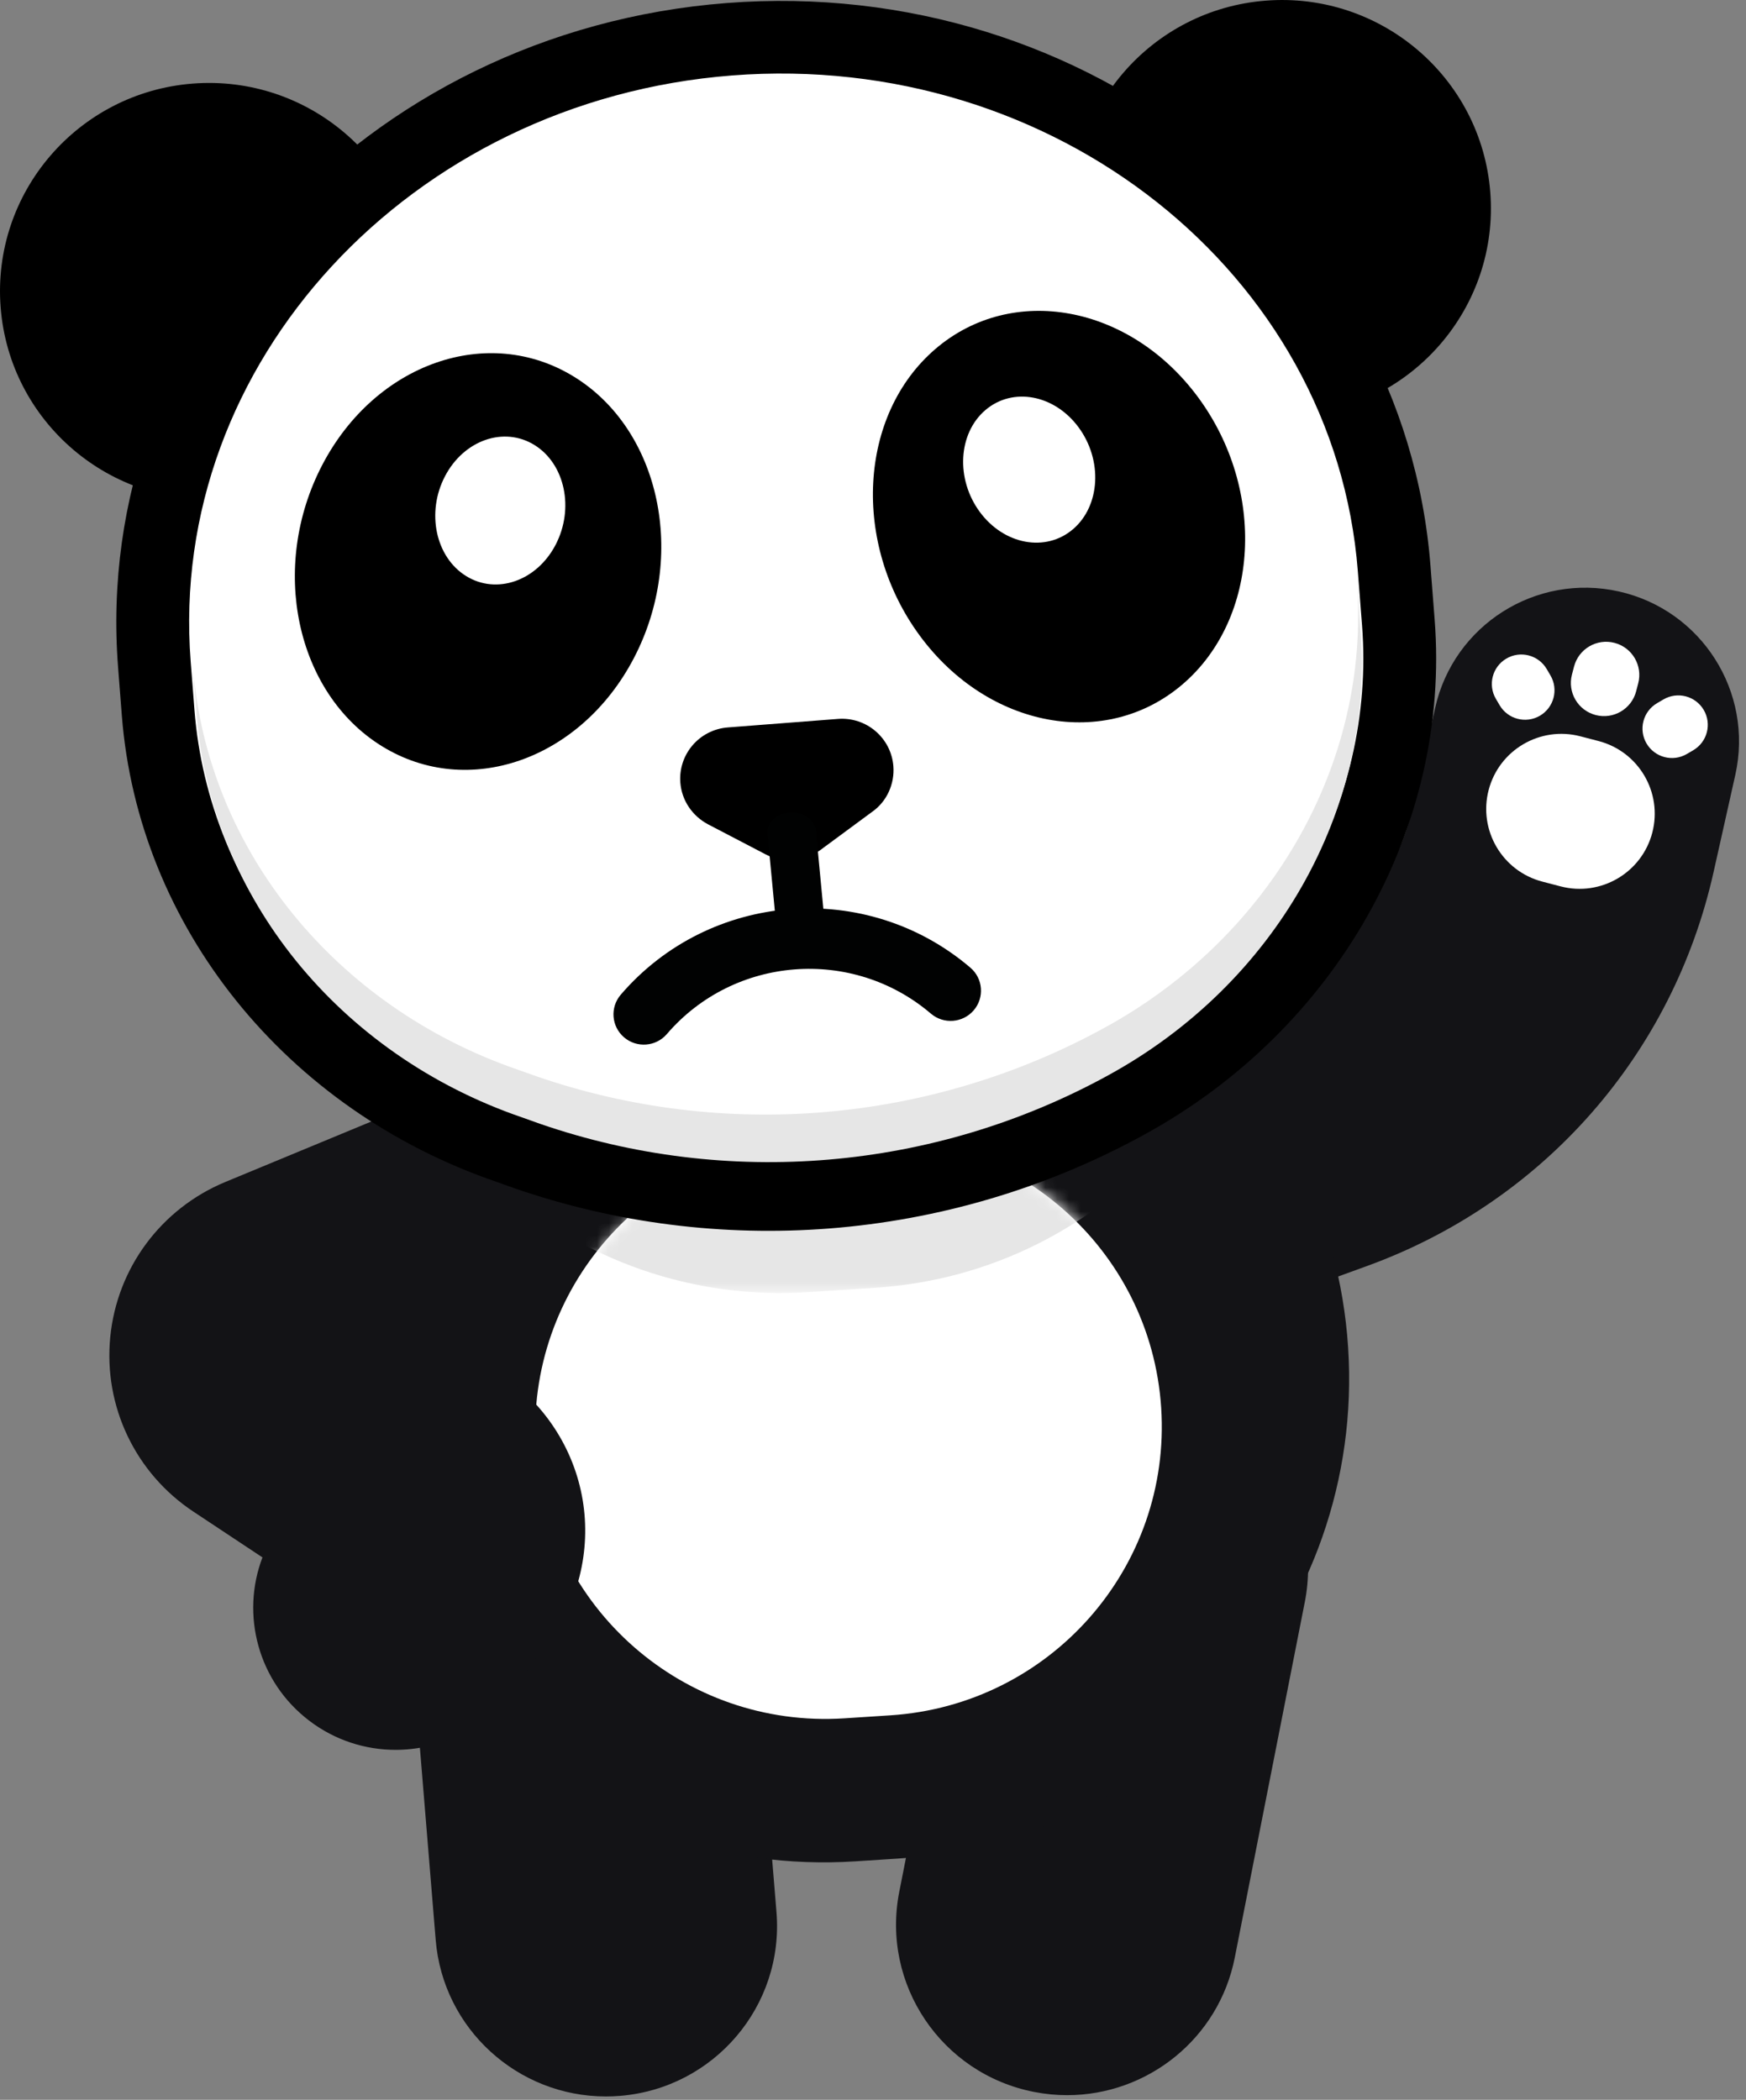 <?xml version="1.0" encoding="UTF-8" standalone="no"?>
<svg width="148px" height="178px" viewBox="0 0 148 178" version="1.1" xmlns="http://www.w3.org/2000/svg" xmlns:xlink="http://www.w3.org/1999/xlink">
    <rect x="0" y="0" width="148" height="178" fill="#808080" stroke="none"/>
    <!-- Generator: Sketch 3.8.3 (29802) - http://www.bohemiancoding.com/sketch -->
    <title>panda-sad</title>
    <desc>Created with Sketch.</desc>
    <defs>
        <path d="M0.336,13.43 C4.217,6.207 11.639,1.085 20.445,0.516 L24.349,0.263 C24.891,0.228 25.43,0.211 25.966,0.211 C35.352,0.211 43.652,5.517 47.78,13.43 L0.336,13.43 L0.336,13.43 Z" id="path-1"></path>
    </defs>
    <g id="Page-1" stroke="none" stroke-width="1" fill="none" fill-rule="evenodd">
        <g id="panda-sad">
            <g id="Group-19" transform="translate(28.857, 51.4)">
                <path d="M22.501,126.314 C15.034,126.314 8.694,120.596 8.074,113.044 L5.839,85.849 C5.186,77.896 11.122,70.92 19.1,70.269 C27.075,69.613 34.073,75.537 34.727,83.489 L36.961,110.685 C37.615,118.638 31.678,125.613 23.701,126.265 C23.299,126.298 22.898,126.314 22.501,126.314" id="Fill-1" fill="#131316"></path>
                <path d="M61.605,126.205 C60.679,126.205 59.74,126.116 58.797,125.931 C50.943,124.394 45.827,116.8 47.369,108.969 L53.306,78.829 C54.848,70.999 62.467,65.897 70.319,67.436 C78.173,68.973 83.289,76.567 81.746,84.398 L75.81,114.538 C74.453,121.427 68.392,126.205 61.605,126.205" id="Fill-3" fill="#131316"></path>
                <g id="Group-2" transform="translate(51, -2)">
                    <path d="M13.461,65.285 C8.135,65.285 3.135,61.999 1.21,56.706 C-1.251,49.944 2.24,42.47 9.005,40.011 L27.115,33.43 C33.64,31.059 38.439,25.601 39.954,18.829 L41.794,10.606 C43.364,3.584 50.333,-0.836 57.359,0.735 C64.384,2.304 68.807,9.269 67.236,16.29 L65.397,24.513 C61.932,40.005 50.951,52.491 36.025,57.916 L17.914,64.498 C16.445,65.032 14.94,65.285 13.461,65.285" id="Fill-5" fill="#131316"></path>
                    <path d="M52.429,25.738 L50.885,25.335 C47.481,24.449 45.441,20.972 46.328,17.569 L46.328,17.569 C47.215,14.167 50.694,12.128 54.099,13.015 L55.642,13.417 C59.047,14.304 61.088,17.781 60.2,21.183 L60.2,21.183 C59.312,24.585 55.833,26.625 52.429,25.738" id="Fill-7" fill="#FFFFFF"></path>
                    <path d="M59.007,8.522 L58.83,9.203 C58.438,10.705 56.902,11.605 55.4,11.213 C53.898,10.822 52.997,9.288 53.389,7.786 L53.567,7.105 C53.958,5.603 55.494,4.704 56.996,5.095 C58.498,5.486 59.399,7.021 59.007,8.522" id="Fill-9" fill="#FFFFFF"></path>
                    <path d="M63.67,14.198 L63.13,14.514 C61.94,15.211 60.41,14.813 59.712,13.624 C59.015,12.435 59.413,10.906 60.603,10.208 L61.143,9.892 C62.333,9.194 63.863,9.593 64.561,10.782 L64.561,10.782 C65.258,11.971 64.86,13.501 63.67,14.198" id="Fill-11" fill="#FFFFFF"></path>
                    <path d="M46.942,9.84 L47.259,10.38 C47.956,11.569 49.487,11.967 50.676,11.27 C51.866,10.573 52.265,9.043 51.567,7.854 L51.251,7.315 C50.553,6.126 49.023,5.727 47.833,6.425 C46.643,7.122 46.244,8.651 46.942,9.84" id="Fill-13" fill="#FFFFFF"></path>
                </g>
                <path d="M47.246,106.15 L43.654,106.382 C21.111,107.84 1.651,90.803 0.188,68.327 L0.188,68.327 C-1.274,45.852 15.815,26.45 38.358,24.993 L41.95,24.76 C64.493,23.302 83.953,40.34 85.416,62.815 L85.416,62.815 C86.878,85.29 69.789,104.692 47.246,106.15" id="Fill-15" fill="#131316"></path>
                <path d="M46.613,94.007 L42.708,94.26 C29.149,95.136 17.444,84.889 16.564,71.37 L16.564,71.37 C15.685,57.852 25.964,46.182 39.523,45.305 L43.428,45.052 C56.987,44.175 68.692,54.423 69.571,67.942 L69.571,67.942 C70.451,81.46 60.172,93.13 46.613,94.007" id="Fill-17" fill="#FFFFFF"></path>
            </g>
            <g id="Group-22" transform="translate(48.106, 96.178)">
                <mask id="mask-2" fill="white">
                    <use xlink:href="#path-1"></use>
                </mask>
                <g id="Clip-21"></g>
                <path d="M26.073,12.985 L20.383,13.354 C0.624,14.631 -16.433,-0.303 -17.715,-20.002 L-17.715,-20.002 C-18.997,-39.703 -4.018,-56.708 15.741,-57.987 L21.431,-58.354 C41.191,-59.633 58.248,-44.699 59.53,-24.999 L59.53,-24.998 C60.812,-5.298 45.833,11.708 26.073,12.985" id="Fill-20" fill="#E6E6E6" mask="url(#mask-2)"></path>
            </g>
            <path d="M33.532,148.333 C30.979,148.333 28.406,147.53 26.219,145.867 C21.865,142.558 20.397,136.874 22.247,132.019 L16.395,128.14 C11.477,124.881 8.775,119.216 9.344,113.355 C9.913,107.495 13.654,102.451 19.108,100.191 L31.513,95.054 C37.673,92.501 44.741,95.413 47.299,101.554 C49.62,107.123 47.434,113.438 42.412,116.468 L42.482,116.514 C46.143,118.941 48.659,122.811 49.387,127.133 C50.115,131.454 49.003,135.931 46.339,139.415 L43.145,143.592 C40.769,146.7 37.171,148.333 33.532,148.333" id="Fill-23" fill="#131316"></path>
            <path d="M105.161,35.643 L110.035,35.267 C119.781,34.513 127.08,26.012 126.324,16.295 C125.569,6.578 117.042,-0.7 107.296,0.054 C97.549,0.807 90.25,9.308 91.006,19.026 L91.383,23.884 C91.881,30.911 98.069,36.192 105.161,35.643" id="Fill-25" fill="#000000"></path>
            <path d="M23.956,41.922 L19.082,42.298 C9.336,43.052 0.809,35.774 0.054,26.057 C-0.702,16.34 6.597,7.839 16.344,7.085 C26.09,6.332 34.617,13.609 35.373,23.326 L35.751,28.185 C36.345,35.205 31.049,41.373 23.956,41.922" id="Fill-27" fill="#000000"></path>
            <path d="M95.487,93.497 L95.487,93.497 C79.985,102.003 61.323,103.591 44.613,97.817 L43.165,97.3 C26.31,91.537 14.702,77.094 13.404,60.402 L13.086,56.312 C10.987,29.325 32.827,5.569 61.825,3.327 C90.823,1.085 116.072,21.152 118.175,48.188 L118.53,52.758 C119.814,69.258 110.852,85.098 95.487,93.497" id="Fill-29" fill="#FFFFFF"></path>
            <path d="M62.064,6.396 C34.788,8.505 14.197,30.79 16.163,56.075 L16.481,60.163 C17.683,75.615 28.551,89.049 44.167,94.389 L45.654,94.92 C61.569,100.418 79.2,98.92 93.998,90.8 L94.003,90.798 C108.215,83.03 116.634,68.192 115.452,52.996 L115.097,48.426 C113.131,23.142 89.34,4.287 62.064,6.396 M70.264,104.139 C61.321,104.83 52.239,103.709 43.602,100.726 L42.124,100.197 C24.215,94.075 11.718,78.542 10.326,60.639 L10.008,56.551 C7.778,27.882 30.916,2.629 61.587,0.258 C92.257,-2.113 119.023,19.281 121.253,47.95 L121.608,52.52 C122.977,70.123 113.307,87.267 96.971,96.195 C88.66,100.756 79.538,103.422 70.264,104.139" id="Fill-31" fill="#000000"></path>
            <path d="M27.314,39.417 C31.821,30.775 41.39,27.433 48.686,31.952 C55.982,36.47 58.242,47.14 53.734,55.781 C49.226,64.423 39.658,67.765 32.362,63.247 C25.066,58.728 22.806,48.059 27.314,39.417" id="Fill-33" fill="#000000"></path>
            <path d="M93.618,87.125 L93.614,87.127 C78.871,95.216 61.307,96.707 45.452,91.23 L43.977,90.704 C28.4,85.377 17.559,71.974 16.36,56.556 L16.674,60.586 C17.873,76.004 28.713,89.408 44.291,94.734 L45.766,95.261 C61.62,100.738 79.185,99.247 93.928,91.158 L93.932,91.155 C108.108,83.406 116.507,68.602 115.328,53.44 L115.014,49.409 C116.194,64.571 107.795,79.376 93.618,87.125" id="Fill-35" fill="#E6E6E6"></path>
            <path d="M73.961,68.793 L69.52,72.069 C68.151,73.05 66.356,73.189 64.903,72.426 L60.008,69.872 C58.662,69.153 57.785,67.831 57.67,66.348 C57.483,63.944 59.281,61.85 61.692,61.664 L71.028,60.942 C73.439,60.756 75.54,62.548 75.727,64.952 C75.842,66.436 75.184,67.927 73.961,68.793" id="Fill-37" fill="#000000"></path>
            <path d="M52.9,83.524 C51.82,82.603 51.694,80.984 52.618,79.907 C53.543,78.832 55.166,78.706 56.246,79.627 C62.895,85.302 72.935,84.526 78.627,77.897 C79.551,76.821 81.175,76.695 82.254,77.616 C83.333,78.538 83.459,80.157 82.535,81.233 C78.767,85.622 73.559,88.073 68.193,88.488 C62.826,88.903 57.302,87.281 52.9,83.524 Z" id="Fill-39" fill="#010202" transform="translate(67.577, 82.776) scale(-1, -1) translate(-67.577, -82.776) "></path>
            <path d="M68.091,80.846 C66.957,80.918 65.967,80.229 65.879,79.307 L65.056,70.67 C64.968,69.748 65.816,68.942 66.949,68.871 C68.082,68.8 69.072,69.489 69.16,70.411 L69.983,79.048 C70.071,79.97 69.224,80.775 68.091,80.846" id="Fill-41" fill="#010202"></path>
            <path d="M37.718,40.373 C39.318,37.306 42.714,36.119 45.304,37.723 C47.894,39.327 48.696,43.114 47.096,46.181 C45.496,49.248 42.099,50.435 39.51,48.831 C36.92,47.227 36.118,43.44 37.718,40.373" id="Fill-43" fill="#FFFFFF"></path>
            <path d="M101.556,33.677 C95.765,25.831 85.794,24 79.284,29.586 C72.774,35.172 72.191,46.061 77.982,53.907 C83.772,61.753 93.743,63.584 100.253,57.998 C106.763,52.412 107.346,41.523 101.556,33.677" id="Fill-45" fill="#000000"></path>
            <path d="M91.423,36.221 C89.368,33.436 85.829,32.786 83.519,34.769 C81.208,36.751 81.001,40.616 83.056,43.401 C85.111,46.185 88.65,46.836 90.961,44.853 C93.272,42.87 93.478,39.005 91.423,36.221" id="Fill-47" fill="#FFFFFF"></path>
        </g>
    </g>
</svg>